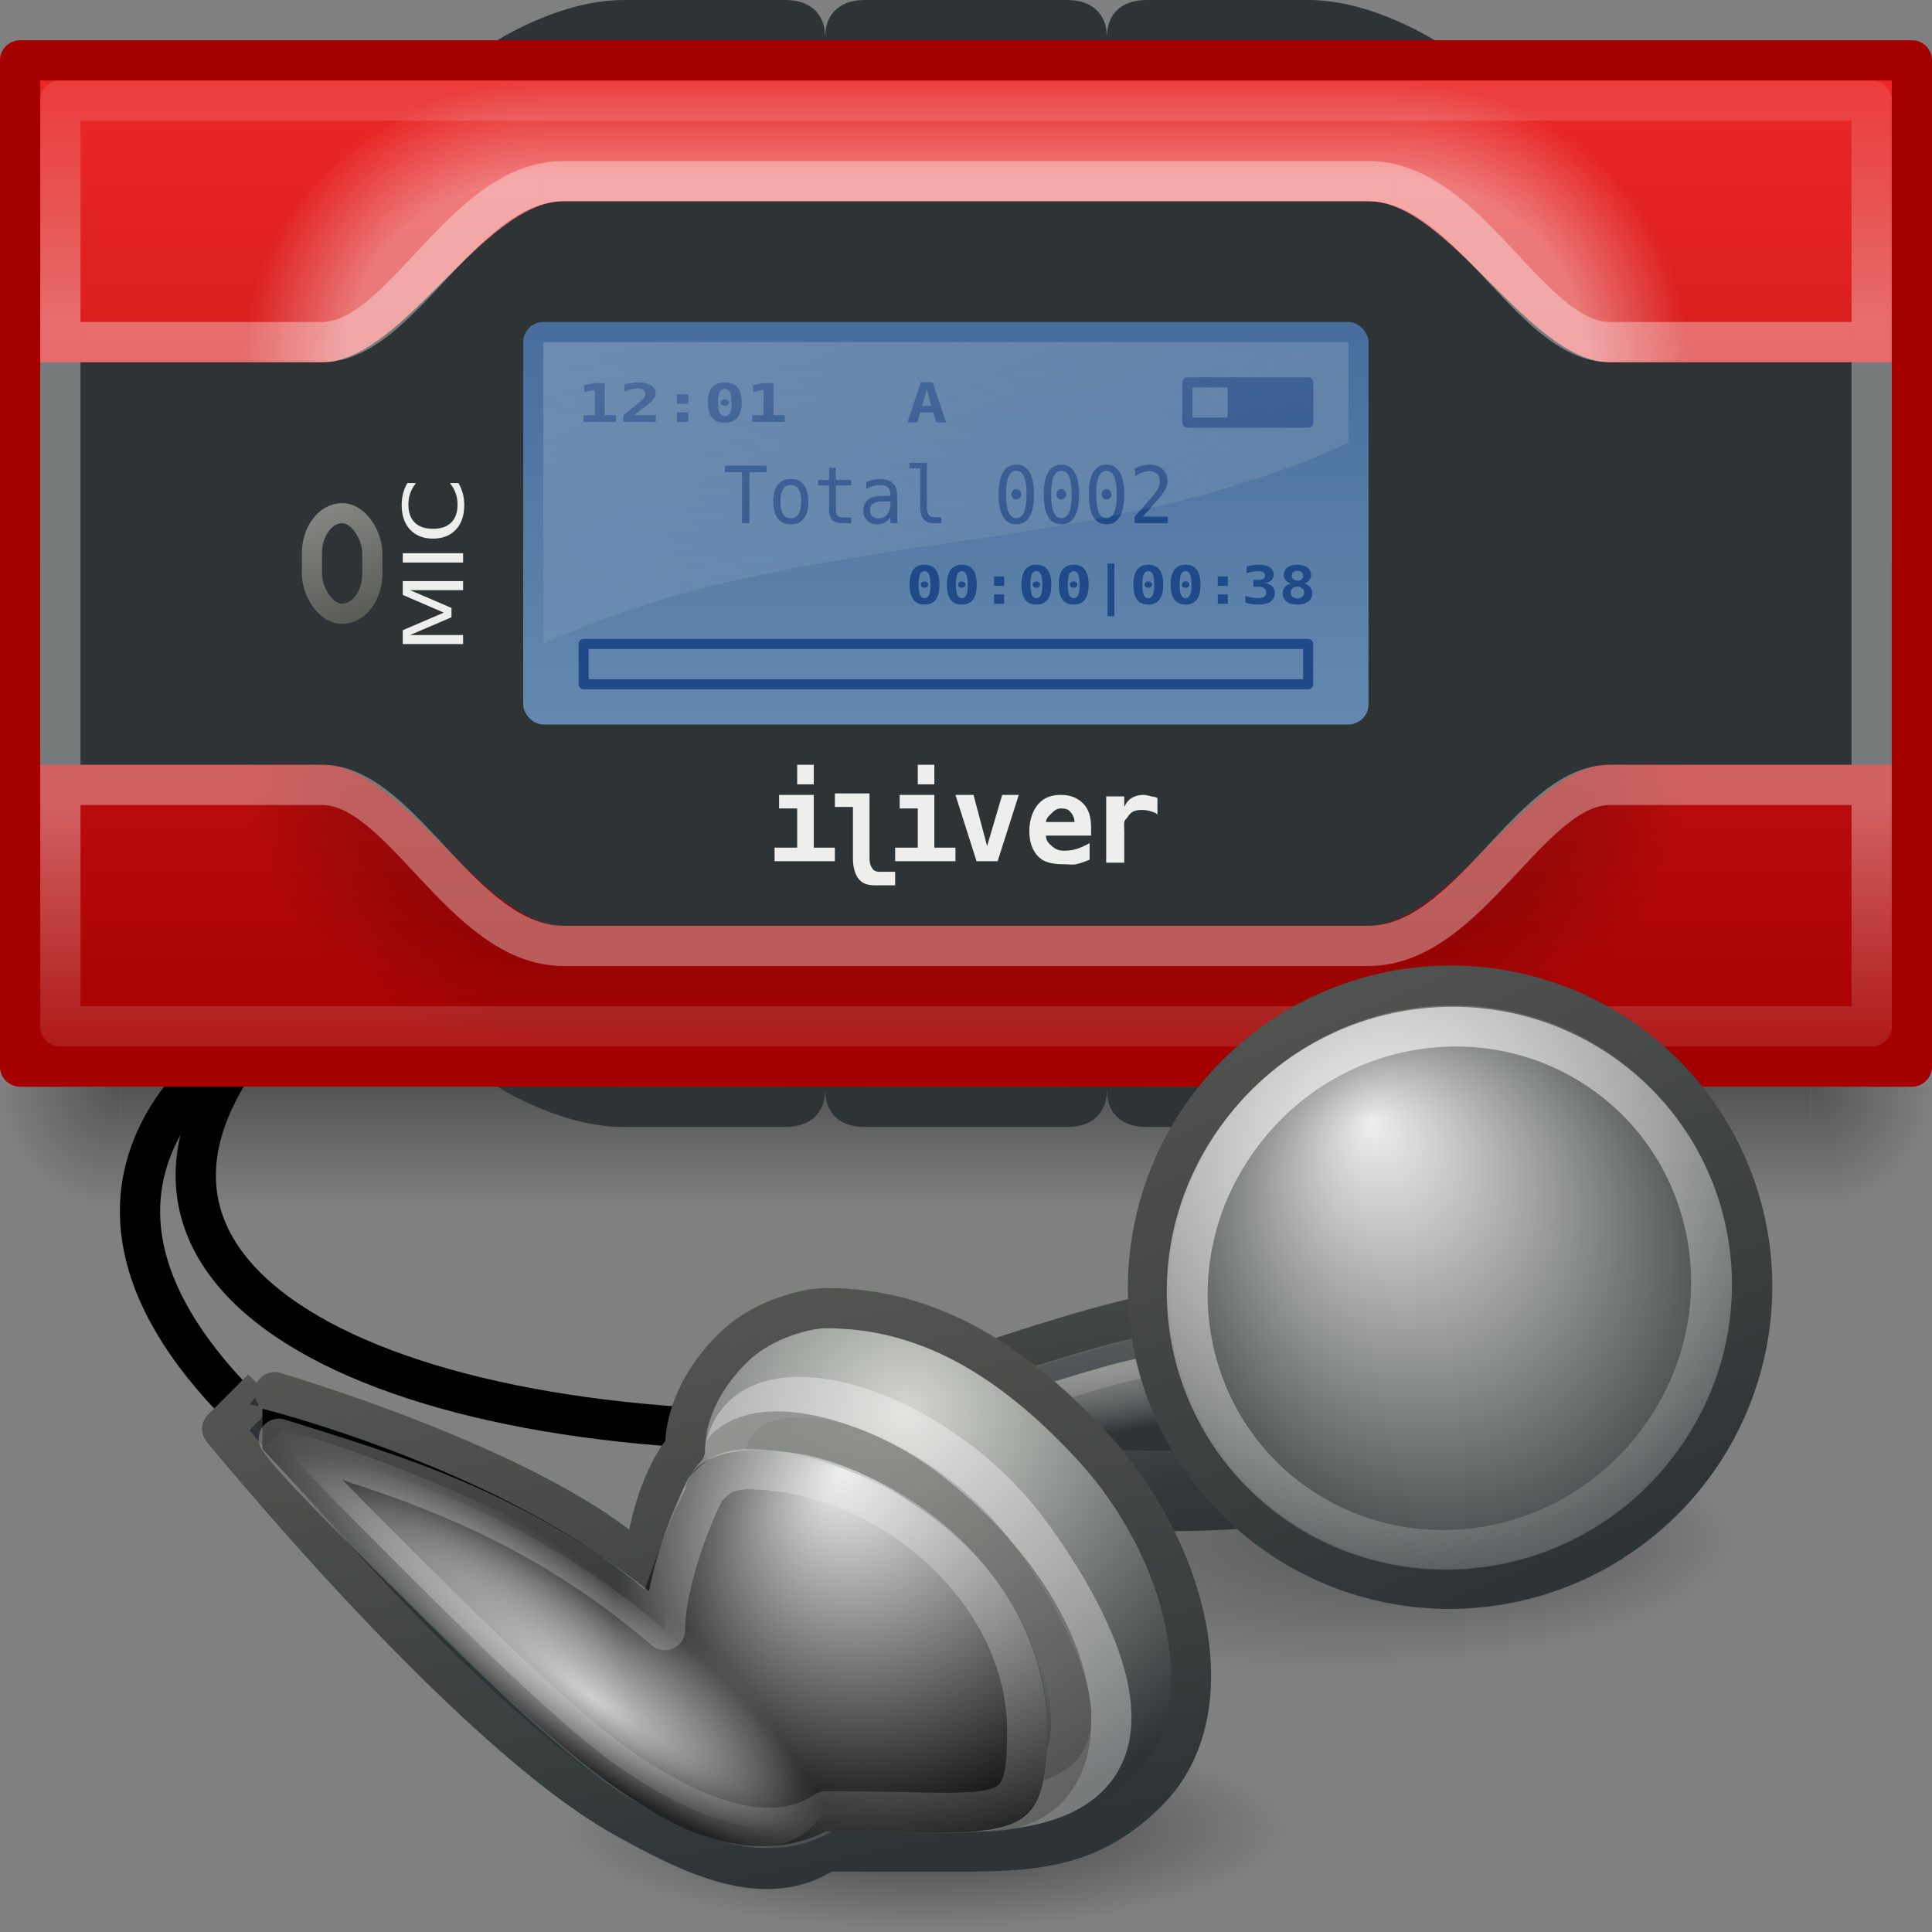 <?xml version="1.0" encoding="UTF-8" standalone="no"?>
<!-- Created with Inkscape (http://www.inkscape.org/) -->
<svg
   xmlns:svg="http://www.w3.org/2000/svg"
   xmlns="http://www.w3.org/2000/svg"
   xmlns:xlink="http://www.w3.org/1999/xlink"
   version="1.0"
   width="48"
   height="48"
   id="svg2684">
  <rect width="100%" height="100%" fill="#808080" stroke="none"/>
  <defs
     id="defs2686">
    <linearGradient
       id="linearGradient3649">
      <stop
         style="stop-color:#ffffff;stop-opacity:1"
         offset="0"
         id="stop3651" />
      <stop
         style="stop-color:#eeeeec;stop-opacity:0.196"
         offset="1"
         id="stop3653" />
    </linearGradient>
    <linearGradient
       id="linearGradient3356">
      <stop
         style="stop-color:#555753;stop-opacity:1"
         offset="0"
         id="stop3358" />
      <stop
         style="stop-color:#2e3436;stop-opacity:1"
         offset="1"
         id="stop3360" />
    </linearGradient>
    <linearGradient
       id="linearGradient3704">
      <stop
         style="stop-color:#eeeeec;stop-opacity:1"
         offset="0"
         id="stop3706" />
      <stop
         style="stop-color:#2e3436;stop-opacity:1"
         offset="1"
         id="stop3708" />
    </linearGradient>
    <linearGradient
       id="linearGradient3453">
      <stop
         style="stop-color:#eeeeec;stop-opacity:1"
         offset="0"
         id="stop3455" />
      <stop
         style="stop-color:#eeeeec;stop-opacity:0"
         offset="1"
         id="stop3457" />
    </linearGradient>
    <linearGradient
       id="linearGradient3479">
      <stop
         style="stop-color:#babdb6;stop-opacity:1"
         offset="0"
         id="stop3481" />
      <stop
         style="stop-color:#ffffff;stop-opacity:0"
         offset="1"
         id="stop3483" />
    </linearGradient>
    <linearGradient
       id="linearGradient3505">
      <stop
         style="stop-color:#555753;stop-opacity:1"
         offset="0"
         id="stop3507" />
      <stop
         style="stop-color:#2e3436;stop-opacity:1"
         offset="1"
         id="stop3509" />
    </linearGradient>
    <linearGradient
       id="linearGradient3389">
      <stop
         style="stop-color:#eeeeec;stop-opacity:1"
         offset="0"
         id="stop3391" />
      <stop
         style="stop-color:#eeeeec;stop-opacity:0.294"
         offset="1"
         id="stop3393" />
    </linearGradient>
    <linearGradient
       x1="27.047"
       y1="31.068"
       x2="24.043"
       y2="44.745"
       id="linearGradient2359"
       xlink:href="#linearGradient3389"
       gradientUnits="userSpaceOnUse"
       gradientTransform="matrix(1,0,0,1.023,0,-1.761)" />
    <linearGradient
       id="linearGradient3422">
      <stop
         style="stop-color:#babdb6;stop-opacity:1"
         offset="0"
         id="stop3424" />
      <stop
         style="stop-color:#ffffff;stop-opacity:0"
         offset="1"
         id="stop3426" />
    </linearGradient>
    <radialGradient
       cx="9.433"
       cy="67.937"
       r="9.797"
       fx="7.63"
       fy="64.277"
       id="radialGradient3428"
       xlink:href="#linearGradient3422"
       gradientUnits="userSpaceOnUse"
       gradientTransform="matrix(0.747,0.416,-0.155,0.278,13.85,16.235)" />
    <linearGradient
       id="linearGradient3383">
      <stop
         style="stop-color:#ffffff;stop-opacity:1"
         offset="0"
         id="stop3385" />
      <stop
         style="stop-color:#ffffff;stop-opacity:0"
         offset="1"
         id="stop3387" />
    </linearGradient>
    <radialGradient
       cx="8.51"
       cy="20.591"
       r="10.484"
       fx="10.694"
       fy="22.915"
       id="radialGradient3411"
       xlink:href="#linearGradient3383"
       gradientUnits="userSpaceOnUse"
       gradientTransform="matrix(0.668,0.497,-0.119,0.16,8.266,31.19)" />
    <radialGradient
       cx="27.5"
       cy="37.5"
       r="1"
       fx="27.5"
       fy="38.781"
       id="radialGradient3986"
       xlink:href="#linearGradient3501"
       gradientUnits="userSpaceOnUse"
       gradientTransform="matrix(0.5,0,0,1.5,13.75,-18.75)" />
    <radialGradient
       cx="27.5"
       cy="37.5"
       r="1"
       fx="27.5"
       fy="38.781"
       id="radialGradient3984"
       xlink:href="#linearGradient3501"
       gradientUnits="userSpaceOnUse"
       gradientTransform="matrix(0.5,0,0,1.5,13.75,-18.75)" />
    <radialGradient
       cx="27.5"
       cy="37.5"
       r="1"
       fx="27.5"
       fy="38.781"
       id="radialGradient3982"
       xlink:href="#linearGradient3501"
       gradientUnits="userSpaceOnUse"
       gradientTransform="matrix(0.5,0,0,1.5,13.75,-18.75)" />
    <linearGradient
       id="linearGradient3501">
      <stop
         style="stop-color:#2e3436;stop-opacity:1"
         offset="0"
         id="stop3503" />
      <stop
         style="stop-color:#2e3436;stop-opacity:0"
         offset="1"
         id="stop3505" />
    </linearGradient>
    <radialGradient
       cx="27.5"
       cy="37.5"
       r="1"
       fx="27.5"
       fy="38.781"
       id="radialGradient3980"
       xlink:href="#linearGradient3501"
       gradientUnits="userSpaceOnUse"
       gradientTransform="matrix(0.5,0,0,1.5,13.75,-18.75)" />
    <linearGradient
       id="linearGradient3433">
      <stop
         style="stop-color:#eeeeec;stop-opacity:1"
         offset="0"
         id="stop3435" />
      <stop
         style="stop-color:#000000;stop-opacity:1"
         offset="1"
         id="stop3437" />
    </linearGradient>
    <radialGradient
       cx="17.258"
       cy="19.513"
       r="10.484"
       fx="13"
       fy="19.741"
       id="radialGradient3376"
       xlink:href="#linearGradient3433"
       gradientUnits="userSpaceOnUse"
       gradientTransform="matrix(0.478,0.467,-0.561,0.574,23.707,17.188)" />
    <linearGradient
       id="linearGradient3342">
      <stop
         style="stop-color:#888a85;stop-opacity:1"
         offset="0"
         id="stop3345" />
      <stop
         style="stop-color:#555753;stop-opacity:1"
         offset="1"
         id="stop3347" />
    </linearGradient>
    <linearGradient
       x1="15.5"
       y1="33.066"
       x2="25.091"
       y2="43.5"
       id="linearGradient3349"
       xlink:href="#linearGradient3342"
       gradientUnits="userSpaceOnUse" />
    <linearGradient
       id="linearGradient3497">
      <stop
         style="stop-color:#555753;stop-opacity:1"
         offset="0"
         id="stop3499" />
      <stop
         style="stop-color:#2e3436;stop-opacity:1"
         offset="1"
         id="stop3501" />
    </linearGradient>
    <linearGradient
       x1="19.817"
       y1="27.315"
       x2="12.503"
       y2="39.791"
       id="linearGradient2368"
       xlink:href="#linearGradient3497"
       gradientUnits="userSpaceOnUse"
       gradientTransform="matrix(0.766,-0.69,0.659,0.797,-20.255,21.897)" />
    <linearGradient
       id="linearGradient3340">
      <stop
         style="stop-color:#d3d7cf;stop-opacity:1"
         offset="0"
         id="stop3342" />
      <stop
         style="stop-color:#2e3436;stop-opacity:1"
         offset="1"
         id="stop3344" />
    </linearGradient>
    <radialGradient
       cx="19.757"
       cy="30.102"
       r="12.534"
       fx="19.757"
       fy="30.102"
       id="radialGradient2366"
       xlink:href="#linearGradient3340"
       gradientUnits="userSpaceOnUse"
       gradientTransform="matrix(0,0.812,-0.841,0,45.776,17.033)" />
    <linearGradient
       id="linearGradient3626">
      <stop
         style="stop-color:#000000;stop-opacity:1"
         offset="0"
         id="stop3628" />
      <stop
         style="stop-color:#000000;stop-opacity:0"
         offset="1"
         id="stop3630" />
    </linearGradient>
    <radialGradient
       cx="24"
       cy="40.5"
       r="24"
       fx="24"
       fy="40.5"
       id="radialGradient3752"
       xlink:href="#linearGradient3626"
       gradientUnits="userSpaceOnUse"
       gradientTransform="matrix(1,0,0,0.146,0,34.594)" />
    <linearGradient
       id="linearGradient3529">
      <stop
         style="stop-color:#ffffff;stop-opacity:1"
         offset="0"
         id="stop3531" />
      <stop
         style="stop-color:#ffffff;stop-opacity:1"
         offset="0.5"
         id="stop3537" />
      <stop
         style="stop-color:#eeeeec;stop-opacity:0.294"
         offset="1"
         id="stop3533" />
    </linearGradient>
    <linearGradient
       id="linearGradient4452">
      <stop
         style="stop-color:#d3d7cf;stop-opacity:1"
         offset="0"
         id="stop4454" />
      <stop
         style="stop-color:#888a85;stop-opacity:1"
         offset="1"
         id="stop4456" />
    </linearGradient>
    <linearGradient
       id="linearGradient4346">
      <stop
         style="stop-color:#eeeeec;stop-opacity:1"
         offset="0"
         id="stop4348" />
      <stop
         style="stop-color:#729fcf;stop-opacity:1"
         offset="1"
         id="stop4350" />
    </linearGradient>
    <linearGradient
       id="linearGradient4240">
      <stop
         style="stop-color:#ef2929;stop-opacity:1"
         offset="0"
         id="stop4242" />
      <stop
         style="stop-color:#a40000;stop-opacity:1"
         offset="1"
         id="stop4244" />
    </linearGradient>
    <linearGradient
       id="linearGradient4101">
      <stop
         style="stop-color:#000000;stop-opacity:1"
         offset="0"
         id="stop4103" />
      <stop
         style="stop-color:#000000;stop-opacity:0"
         offset="1"
         id="stop4105" />
    </linearGradient>
    <linearGradient
       id="linearGradient4052">
      <stop
         style="stop-color:#888a85;stop-opacity:1"
         offset="0"
         id="stop4054" />
      <stop
         style="stop-color:#555753;stop-opacity:1"
         offset="1"
         id="stop4056" />
    </linearGradient>
    <linearGradient
       id="linearGradient3675">
      <stop
         style="stop-color:#eeeeec;stop-opacity:1"
         offset="0"
         id="stop3677" />
      <stop
         style="stop-color:#eeeeec;stop-opacity:0"
         offset="1"
         id="stop3679" />
    </linearGradient>
    <linearGradient
       id="linearGradient3662">
      <stop
         style="stop-color:#3465a4;stop-opacity:1"
         offset="0"
         id="stop3664" />
      <stop
         style="stop-color:#729fcf;stop-opacity:1"
         offset="1"
         id="stop3666" />
    </linearGradient>
    <linearGradient
       id="linearGradient3635">
      <stop
         style="stop-color:#000000;stop-opacity:1"
         offset="0"
         id="stop3637" />
      <stop
         style="stop-color:#000000;stop-opacity:1"
         offset="0.65"
         id="stop3639" />
      <stop
         style="stop-color:#000000;stop-opacity:0"
         offset="1"
         id="stop3641" />
    </linearGradient>
    <linearGradient
       id="linearGradient3581">
      <stop
         style="stop-color:#ffffff;stop-opacity:1"
         offset="0"
         id="stop3583" />
      <stop
         style="stop-color:#ffffff;stop-opacity:1"
         offset="0.65"
         id="stop3605" />
      <stop
         style="stop-color:#ffffff;stop-opacity:0"
         offset="1"
         id="stop3585" />
    </linearGradient>
    <linearGradient
       x1="24"
       y1="38"
       x2="24"
       y2="41"
       id="linearGradient4426"
       xlink:href="#linearGradient4101"
       gradientUnits="userSpaceOnUse" />
    <radialGradient
       cx="45"
       cy="38"
       r="1.5"
       fx="45"
       fy="38"
       id="radialGradient4428"
       xlink:href="#linearGradient4101"
       gradientUnits="userSpaceOnUse"
       gradientTransform="matrix(2.05,0,0,2.05,-47.251,-39.901)" />
    <radialGradient
       cx="45"
       cy="38"
       r="1.5"
       fx="45"
       fy="38"
       id="radialGradient4430"
       xlink:href="#linearGradient4101"
       gradientUnits="userSpaceOnUse"
       gradientTransform="matrix(-2.05,0,0,2.05,95.251,-39.901)" />
    <radialGradient
       cx="14"
       cy="20"
       r="3"
       fx="14"
       fy="20"
       id="radialGradient4434"
       xlink:href="#linearGradient3635"
       gradientUnits="userSpaceOnUse"
       gradientTransform="matrix(2.323,0,0,2.323,-18.527,-76.467)" />
    <radialGradient
       cx="34"
       cy="20"
       r="3"
       fx="34"
       fy="20"
       id="radialGradient4436"
       xlink:href="#linearGradient3635"
       gradientUnits="userSpaceOnUse"
       gradientTransform="matrix(2.325,0,0,2.325,-45.05,-76.5)" />
    <linearGradient
       x1="24"
       y1="20"
       x2="24"
       y2="14"
       id="linearGradient4438"
       xlink:href="#linearGradient3635"
       gradientUnits="userSpaceOnUse"
       gradientTransform="matrix(1,0,0,1.167,0,-53.333)" />
    <radialGradient
       cx="14"
       cy="20"
       r="3"
       fx="14"
       fy="20"
       id="radialGradient4440"
       xlink:href="#linearGradient3581"
       gradientUnits="userSpaceOnUse"
       gradientTransform="matrix(2.323,0,0,2.323,-18.527,-26.467)" />
    <radialGradient
       cx="34"
       cy="20"
       r="3"
       fx="34"
       fy="20"
       id="radialGradient4442"
       xlink:href="#linearGradient3581"
       gradientUnits="userSpaceOnUse"
       gradientTransform="matrix(2.325,0,0,2.325,-45.05,-26.5)" />
    <linearGradient
       x1="24"
       y1="20"
       x2="24"
       y2="14"
       id="linearGradient4444"
       xlink:href="#linearGradient3581"
       gradientUnits="userSpaceOnUse"
       gradientTransform="matrix(1,0,0,1.167,0,-3.333)" />
    <linearGradient
       x1="24"
       y1="38"
       x2="24"
       y2="41"
       id="linearGradient10093"
       xlink:href="#linearGradient4101"
       gradientUnits="userSpaceOnUse" />
    <radialGradient
       cx="45"
       cy="38"
       r="1.5"
       fx="45"
       fy="38"
       id="radialGradient10095"
       xlink:href="#linearGradient4101"
       gradientUnits="userSpaceOnUse"
       gradientTransform="matrix(2.05,0,0,2.05,-47.251,-39.901)" />
    <radialGradient
       cx="45"
       cy="38"
       r="1.5"
       fx="45"
       fy="38"
       id="radialGradient10097"
       xlink:href="#linearGradient4101"
       gradientUnits="userSpaceOnUse"
       gradientTransform="matrix(-2.05,0,0,2.05,95.251,-39.901)" />
    <radialGradient
       cx="14"
       cy="20"
       r="3"
       fx="14"
       fy="20"
       id="radialGradient10101"
       xlink:href="#linearGradient3635"
       gradientUnits="userSpaceOnUse"
       gradientTransform="matrix(2.323,0,0,2.323,-18.527,-76.467)" />
    <radialGradient
       cx="34"
       cy="20"
       r="3"
       fx="34"
       fy="20"
       id="radialGradient10103"
       xlink:href="#linearGradient3635"
       gradientUnits="userSpaceOnUse"
       gradientTransform="matrix(2.325,0,0,2.325,-45.05,-76.5)" />
    <linearGradient
       x1="24"
       y1="20"
       x2="24"
       y2="14"
       id="linearGradient10105"
       xlink:href="#linearGradient3635"
       gradientUnits="userSpaceOnUse"
       gradientTransform="matrix(1,0,0,1.167,0,-53.333)" />
    <radialGradient
       cx="14"
       cy="20"
       r="3"
       fx="14"
       fy="20"
       id="radialGradient10107"
       xlink:href="#linearGradient3581"
       gradientUnits="userSpaceOnUse"
       gradientTransform="matrix(2.323,0,0,2.323,-18.527,-26.467)" />
    <radialGradient
       cx="34"
       cy="20"
       r="3"
       fx="34"
       fy="20"
       id="radialGradient10109"
       xlink:href="#linearGradient3581"
       gradientUnits="userSpaceOnUse"
       gradientTransform="matrix(2.325,0,0,2.325,-45.05,-26.5)" />
    <linearGradient
       x1="24"
       y1="20"
       x2="24"
       y2="14"
       id="linearGradient10111"
       xlink:href="#linearGradient3581"
       gradientUnits="userSpaceOnUse"
       gradientTransform="matrix(1,0,0,1.167,0,-3.333)" />
    <linearGradient
       x1="24"
       y1="12"
       x2="24"
       y2="38"
       id="linearGradient4889"
       xlink:href="#linearGradient4452"
       gradientUnits="userSpaceOnUse"
       gradientTransform="translate(54,32)" />
    <linearGradient
       x1="21.517"
       y1="17.052"
       x2="23.5"
       y2="29.006"
       id="linearGradient4657"
       xlink:href="#linearGradient3675"
       gradientUnits="userSpaceOnUse"
       gradientTransform="translate(54,-1)" />
    <linearGradient
       x1="7.5"
       y1="23"
       x2="9.5"
       y2="27"
       id="linearGradient4673"
       xlink:href="#linearGradient4052"
       gradientUnits="userSpaceOnUse"
       gradientTransform="matrix(1,0,0,0.714,54,6.143)" />
    <linearGradient
       x1="23.5"
       y1="12.469"
       x2="23.5"
       y2="29"
       id="linearGradient4677"
       xlink:href="#linearGradient3662"
       gradientUnits="userSpaceOnUse"
       gradientTransform="translate(54,-1)" />
    <linearGradient
       x1="78"
       y1="24"
       x2="78"
       y2="36"
       id="linearGradient4680"
       xlink:href="#linearGradient3529"
       gradientUnits="userSpaceOnUse"
       spreadMethod="reflect" />
    <linearGradient
       x1="24"
       y1="4.929"
       x2="24"
       y2="42.998"
       id="linearGradient4695"
       xlink:href="#linearGradient4346"
       gradientUnits="userSpaceOnUse"
       gradientTransform="translate(54,-1)" />
    <linearGradient
       x1="78"
       y1="24"
       x2="78"
       y2="36"
       id="linearGradient4751"
       xlink:href="#linearGradient3529"
       gradientUnits="userSpaceOnUse"
       gradientTransform="translate(0,33)"
       spreadMethod="reflect" />
    <linearGradient
       x1="21.517"
       y1="17.052"
       x2="23.5"
       y2="29.006"
       id="linearGradient4754"
       xlink:href="#linearGradient3675"
       gradientUnits="userSpaceOnUse"
       gradientTransform="translate(54,32)" />
    <linearGradient
       x1="7.5"
       y1="23"
       x2="9.5"
       y2="27"
       id="linearGradient4770"
       xlink:href="#linearGradient4052"
       gradientUnits="userSpaceOnUse"
       gradientTransform="matrix(1,0,0,0.714,54,39.143)" />
    <linearGradient
       x1="23.5"
       y1="12.469"
       x2="23.5"
       y2="29"
       id="linearGradient4775"
       xlink:href="#linearGradient3662"
       gradientUnits="userSpaceOnUse"
       gradientTransform="translate(54,32)" />
    <linearGradient
       x1="24"
       y1="38"
       x2="24"
       y2="41"
       id="linearGradient2662"
       xlink:href="#linearGradient4101"
       gradientUnits="userSpaceOnUse" />
    <radialGradient
       cx="45"
       cy="38"
       r="1.5"
       fx="45"
       fy="38"
       id="radialGradient2664"
       xlink:href="#linearGradient4101"
       gradientUnits="userSpaceOnUse"
       gradientTransform="matrix(2.05,0,0,2.05,-47.251,-39.901)" />
    <radialGradient
       cx="45"
       cy="38"
       r="1.5"
       fx="45"
       fy="38"
       id="radialGradient2666"
       xlink:href="#linearGradient4101"
       gradientUnits="userSpaceOnUse"
       gradientTransform="matrix(-2.05,0,0,2.05,95.251,-39.901)" />
    <radialGradient
       cx="14"
       cy="20"
       r="3"
       fx="14"
       fy="20"
       id="radialGradient2670"
       xlink:href="#linearGradient3635"
       gradientUnits="userSpaceOnUse"
       gradientTransform="matrix(2.323,0,0,2.323,-18.527,-76.467)" />
    <radialGradient
       cx="34"
       cy="20"
       r="3"
       fx="34"
       fy="20"
       id="radialGradient2672"
       xlink:href="#linearGradient3635"
       gradientUnits="userSpaceOnUse"
       gradientTransform="matrix(2.325,0,0,2.325,-45.05,-76.5)" />
    <linearGradient
       x1="24"
       y1="20"
       x2="24"
       y2="14"
       id="linearGradient2674"
       xlink:href="#linearGradient3635"
       gradientUnits="userSpaceOnUse"
       gradientTransform="matrix(1,0,0,1.167,0,-53.333)" />
    <radialGradient
       cx="14"
       cy="20"
       r="3"
       fx="14"
       fy="20"
       id="radialGradient2676"
       xlink:href="#linearGradient3581"
       gradientUnits="userSpaceOnUse"
       gradientTransform="matrix(2.323,0,0,2.323,-18.527,-26.467)" />
    <radialGradient
       cx="34"
       cy="20"
       r="3"
       fx="34"
       fy="20"
       id="radialGradient2678"
       xlink:href="#linearGradient3581"
       gradientUnits="userSpaceOnUse"
       gradientTransform="matrix(2.325,0,0,2.325,-45.05,-26.5)" />
    <linearGradient
       x1="24"
       y1="20"
       x2="24"
       y2="14"
       id="linearGradient2680"
       xlink:href="#linearGradient3581"
       gradientUnits="userSpaceOnUse"
       gradientTransform="matrix(1,0,0,1.167,0,-3.333)" />
    <radialGradient
       cx="24"
       cy="40.5"
       r="24"
       fx="34.869"
       fy="39.557"
       id="radialGradient4441"
       xlink:href="#linearGradient3626"
       gradientUnits="userSpaceOnUse"
       gradientTransform="matrix(1,0,0,0.146,0,34.594)" />
    <linearGradient
       x1="16.975"
       y1="33"
       x2="10.305"
       y2="42.778"
       id="linearGradient4443"
       xlink:href="#linearGradient3505"
       gradientUnits="userSpaceOnUse"
       gradientTransform="matrix(0.721,-0.696,0.702,0.739,-6.254,14.588)" />
    <radialGradient
       cx="6.865"
       cy="27.7"
       r="10.271"
       fx="6.865"
       fy="27.7"
       id="radialGradient4445"
       xlink:href="#linearGradient3479"
       gradientUnits="userSpaceOnUse"
       gradientTransform="matrix(-8.5861627e-2,0.128,-0.695,-0.465,30.203,49.383)" />
    <linearGradient
       x1="21.941"
       y1="34.082"
       x2="14.677"
       y2="44.691"
       id="linearGradient4447"
       xlink:href="#linearGradient3453"
       gradientUnits="userSpaceOnUse" />
    <radialGradient
       cx="21.606"
       cy="38.298"
       r="5.487"
       fx="18.683"
       fy="37.614"
       id="radialGradient4449"
       xlink:href="#linearGradient3704"
       gradientUnits="userSpaceOnUse"
       gradientTransform="matrix(1.35,0.377,-0.305,1.427,4.005,-24.82)" />
    <linearGradient
       x1="11.154"
       y1="36.413"
       x2="25.949"
       y2="44.373"
       id="linearGradient4451"
       xlink:href="#linearGradient3356"
       gradientUnits="userSpaceOnUse" />
    <linearGradient
       x1="12.408"
       y1="36.591"
       x2="25.416"
       y2="43.61"
       id="linearGradient4453"
       xlink:href="#linearGradient3649"
       gradientUnits="userSpaceOnUse" />
    <radialGradient
       cx="27.5"
       cy="37.5"
       r="1"
       fx="27.5"
       fy="38.781"
       id="radialGradient4455"
       xlink:href="#linearGradient3501"
       gradientUnits="userSpaceOnUse"
       gradientTransform="matrix(0.5,0,0,1.5,13.75,-18.75)" />
    <radialGradient
       cx="27.5"
       cy="37.5"
       r="1"
       fx="27.5"
       fy="38.781"
       id="radialGradient4457"
       xlink:href="#linearGradient3501"
       gradientUnits="userSpaceOnUse"
       gradientTransform="matrix(0.5,0,0,1.5,13.75,-18.75)" />
    <radialGradient
       cx="27.5"
       cy="37.5"
       r="1"
       fx="27.5"
       fy="38.781"
       id="radialGradient4459"
       xlink:href="#linearGradient3501"
       gradientUnits="userSpaceOnUse"
       gradientTransform="matrix(0.5,0,0,1.5,13.75,-18.75)" />
    <radialGradient
       cx="27.5"
       cy="37.5"
       r="1"
       fx="27.5"
       fy="38.781"
       id="radialGradient4461"
       xlink:href="#linearGradient3501"
       gradientUnits="userSpaceOnUse"
       gradientTransform="matrix(0.5,0,0,1.5,13.75,-18.75)" />
    <radialGradient
       cx="27.5"
       cy="37.5"
       r="1"
       fx="27.5"
       fy="38.781"
       id="radialGradient4463"
       xlink:href="#linearGradient3501"
       gradientUnits="userSpaceOnUse"
       gradientTransform="matrix(0.5,0,0,1.5,13.75,-18.75)" />
    <radialGradient
       cx="27.5"
       cy="37.5"
       r="1"
       fx="27.5"
       fy="38.781"
       id="radialGradient4465"
       xlink:href="#linearGradient3501"
       gradientUnits="userSpaceOnUse"
       gradientTransform="matrix(0.5,0,0,1.5,13.75,-18.75)" />
    <radialGradient
       cx="27.5"
       cy="37.5"
       r="1"
       fx="27.5"
       fy="38.781"
       id="radialGradient4467"
       xlink:href="#linearGradient3501"
       gradientUnits="userSpaceOnUse"
       gradientTransform="matrix(0.5,0,0,1.5,13.75,-18.75)" />
    <radialGradient
       cx="27.5"
       cy="37.5"
       r="1"
       fx="27.5"
       fy="38.781"
       id="radialGradient4469"
       xlink:href="#linearGradient3501"
       gradientUnits="userSpaceOnUse"
       gradientTransform="matrix(0.5,0,0,1.5,13.75,-18.75)" />
    <linearGradient
       x1="78"
       y1="24"
       x2="78"
       y2="36"
       id="linearGradient2652"
       xlink:href="#linearGradient3529"
       gradientUnits="userSpaceOnUse"
       gradientTransform="translate(-54,-10)"
       spreadMethod="reflect" />
    <linearGradient
       x1="21.517"
       y1="17.052"
       x2="23.5"
       y2="29.006"
       id="linearGradient2655"
       xlink:href="#linearGradient3675"
       gradientUnits="userSpaceOnUse"
       gradientTransform="translate(0,-11)" />
    <linearGradient
       x1="7.5"
       y1="23"
       x2="9.5"
       y2="27"
       id="linearGradient2671"
       xlink:href="#linearGradient4052"
       gradientUnits="userSpaceOnUse"
       gradientTransform="matrix(1,0,0,0.714,0,-3.857)" />
    <linearGradient
       x1="23.5"
       y1="12.469"
       x2="23.5"
       y2="29"
       id="linearGradient2675"
       xlink:href="#linearGradient3662"
       gradientUnits="userSpaceOnUse"
       gradientTransform="translate(0,-11)" />
    <linearGradient
       x1="24"
       y1="12"
       x2="24"
       y2="38"
       id="linearGradient2689"
       xlink:href="#linearGradient4240"
       gradientUnits="userSpaceOnUse"
       gradientTransform="translate(0,-11)" />
  </defs>
  <g
     id="layer1">
    <path
       d="M 21.564,35.5 C 10.021,36 1.021,32 6.521,25.5"
       style="fill:none;fill-rule:evenodd;stroke:#000000;stroke-width:1px;stroke-linecap:butt;stroke-linejoin:miter;stroke-opacity:1"
       id="path3732" />
    <path
       d="M 6.021,35 C 0.021,29 6.521,25.5 6.521,25.5"
       style="fill:none;fill-rule:evenodd;stroke:#000000;stroke-width:1px;stroke-linecap:butt;stroke-linejoin:miter;stroke-opacity:1"
       id="path3517" />
    <g
       transform="translate(0,-11)"
       style="opacity:0.35"
       id="g4140">
      <path
         d="M 3,38 L 45,38 L 45,41 L 3,41 L 3,38 z "
         style="opacity:1;fill:url(#linearGradient2662);fill-opacity:1;stroke:none;stroke-width:0.25;stroke-linecap:round;stroke-linejoin:round;stroke-miterlimit:4;stroke-opacity:1"
         id="path4142" />
      <path
         d="M 45,38 L 48,38 L 48,41 L 45,41 L 45,38 z "
         style="opacity:1;fill:url(#radialGradient2664);fill-opacity:1;stroke:none;stroke-width:0.25;stroke-linecap:round;stroke-linejoin:round;stroke-miterlimit:4;stroke-opacity:1"
         id="path4144" />
      <path
         d="M 3,38 L 0,38 L 0,41 L 3,41 L 3,38 z "
         style="opacity:1;fill:url(#radialGradient2666);fill-opacity:1;stroke:none;stroke-width:0.25;stroke-linecap:round;stroke-linejoin:round;stroke-miterlimit:4;stroke-opacity:1"
         id="path4146" />
    </g>
    <path
       d="M 12.5,26.5 C 12.5,26.5 14,27.5 15.5,27.5 C 15.5,27.5 19.5,27.5 19.5,27.5 C 20.5,27.5 19.5,26.5 20.5,26.5 C 21.5,26.5 20.5,27.5 21.5,27.5 C 21.5,27.5 26.5,27.5 26.5,27.5 C 27.5,27.5 26.5,26.5 27.5,26.5 C 28.5,26.5 27.5,27.5 28.5,27.5 C 28.5,27.5 32.5,27.5 32.5,27.5 C 34,27.5 35.5,26.5 35.5,26.5"
       style="fill:none;fill-rule:evenodd;stroke:#2e3436;stroke-width:1px;stroke-linecap:round;stroke-linejoin:round;stroke-opacity:1"
       id="path4148" />
    <path
       d="M 12.5,1.5 C 12.5,1.5 14,0.5 15.5,0.5 C 15.5,0.5 19.5,0.5 19.5,0.5 C 20.5,0.5 19.5,1.5 20.5,1.5 C 21.5,1.5 20.5,0.5 21.5,0.5 C 21.5,0.5 26.5,0.5 26.5,0.5 C 27.5,0.5 26.5,1.5 27.5,1.5 C 28.5,1.5 27.5,0.5 28.5,0.5 C 28.5,0.5 32.5,0.5 32.5,0.5 C 34,0.5 35.5,1.5 35.5,1.5"
       style="fill:none;fill-rule:evenodd;stroke:#2e3436;stroke-width:1px;stroke-linecap:round;stroke-linejoin:round;stroke-opacity:1"
       id="path4150" />
    <path
       d="M 0.5,1.5 C 0.5,1.5 47.5,1.5 47.5,1.5 L 47.5,26.5 L 0.5,26.5 L 0.5,1.5 z "
       style="fill:url(#linearGradient2689);fill-opacity:1;stroke:#a40000;stroke-linecap:round;stroke-linejoin:round"
       id="path4152" />
    <g
       transform="matrix(1.059,0,0,1,-1.412,-11)"
       style="opacity:0.3"
       id="g4154">
      <rect
         width="7"
         height="7"
         x="7"
         y="-37"
         transform="scale(1,-1)"
         style="opacity:0.5;fill:url(#radialGradient2670);fill-opacity:1;stroke:none;stroke-linecap:square;stroke-linejoin:round"
         id="rect4156" />
      <rect
         width="7"
         height="7"
         x="34"
         y="-37"
         transform="scale(1,-1)"
         style="opacity:0.5;fill:url(#radialGradient2672);fill-opacity:1;stroke:none;stroke-linecap:square;stroke-linejoin:round"
         id="rect4158" />
      <rect
         width="20"
         height="7"
         x="14"
         y="-37"
         transform="scale(1,-1)"
         style="opacity:0.5;fill:url(#linearGradient2674);fill-opacity:1;stroke:none;stroke-linecap:square;stroke-linejoin:round"
         id="rect4160" />
    </g>
    <g
       transform="matrix(1.059,0,0,1,-1.412,-11)"
       style="opacity:0.8"
       id="g4162">
      <rect
         width="7"
         height="7"
         x="7"
         y="13"
         style="opacity:0.5;fill:url(#radialGradient2676);fill-opacity:1;stroke:none;stroke-linecap:square;stroke-linejoin:round"
         id="rect4164" />
      <rect
         width="7"
         height="7"
         x="34"
         y="13"
         style="opacity:0.5;fill:url(#radialGradient2678);fill-opacity:1;stroke:none;stroke-linecap:square;stroke-linejoin:round"
         id="rect4166" />
      <rect
         width="20"
         height="7"
         x="14"
         y="13"
         style="opacity:0.5;fill:url(#linearGradient2680);fill-opacity:1;stroke:none;stroke-linecap:square;stroke-linejoin:round"
         id="rect4168" />
    </g>
    <path
       d="M 1,19 L 8,19 C 10,19 12,23 14,23 L 34,23 C 36,23 38,19 40,19 L 47,19 L 47,9 L 40,9 C 38,9 36,5 34,5 L 14,5 C 12,5 10,9 8,9 L 1,9 L 1,19 z "
       style="fill:#2e3436;fill-rule:evenodd;stroke:none;stroke-width:1px;stroke-linecap:butt;stroke-linejoin:miter;stroke-opacity:1"
       id="path4178" />
    <path
       d="M 2.5,8.5 L 8,8.5 C 10,8.5 11.5,4.5 14,4.5 L 34,4.5 C 36.5,4.5 38,8.5 40,8.5 L 45.5,8.5"
       style="opacity:0.35;fill:none;fill-rule:evenodd;stroke:#ffffff;stroke-width:1px;stroke-linecap:square;stroke-linejoin:miter;stroke-opacity:1"
       id="path4172" />
    <path
       d="M 2.5,19.5 L 8,19.5 C 10,19.5 11.5,23.5 14,23.5 L 34,23.5 C 36.5,23.5 38,19.5 40,19.5 L 45.5,19.5"
       style="opacity:0.35;fill:none;fill-rule:evenodd;stroke:#ffffff;stroke-width:1px;stroke-linecap:square;stroke-linejoin:miter;stroke-opacity:1"
       id="path4174" />
    <rect
       width="21"
       height="10"
       rx="0.5"
       ry="0.5"
       x="13"
       y="8"
       style="opacity:0.8;fill:url(#linearGradient2675);fill-opacity:1;stroke:none;stroke-linecap:square;stroke-linejoin:round"
       id="rect4180" />
    <path
       d="M 19.806,19 L 19.806,19.487 L 20.218,19.487 L 20.218,19 L 19.806,19 z M 22.802,19 L 22.802,19.487 L 23.214,19.487 L 23.214,19 L 22.802,19 z M 20.742,19.712 L 20.742,20.049 L 21.191,20.049 L 21.191,21.322 C 21.191,21.567 21.252,21.741 21.341,21.846 C 21.43,21.951 21.549,21.996 21.753,21.996 L 22.24,21.996 L 22.24,21.659 L 21.865,21.659 C 21.77,21.659 21.718,21.638 21.678,21.584 C 21.638,21.53 21.603,21.451 21.603,21.322 L 21.603,19.712 L 20.742,19.712 z M 19.356,19.749 L 19.356,20.086 L 19.806,20.086 L 19.806,21.06 L 19.244,21.06 L 19.244,21.397 L 20.742,21.397 L 20.742,21.06 L 20.218,21.06 L 20.218,19.749 L 19.356,19.749 z M 22.352,19.749 L 22.352,20.086 L 22.802,20.086 L 22.802,21.06 L 22.24,21.06 L 22.24,21.397 L 23.738,21.397 L 23.738,21.06 L 23.214,21.06 L 23.214,19.749 L 22.352,19.749 z M 23.738,19.749 L 24.262,21.397 L 24.786,21.397 L 25.311,19.749 L 24.899,19.749 L 24.524,21.022 L 24.187,19.749 L 23.738,19.749 z M 26.359,19.749 C 26.118,19.749 25.937,19.819 25.798,19.974 C 25.658,20.129 25.573,20.38 25.573,20.648 C 25.573,20.924 25.653,21.137 25.798,21.284 C 25.943,21.431 26.16,21.472 26.434,21.472 C 26.549,21.472 26.63,21.492 26.734,21.472 C 26.837,21.451 26.971,21.4 27.071,21.359 L 27.071,20.947 C 26.966,21.009 26.829,21.069 26.734,21.097 C 26.638,21.125 26.533,21.135 26.434,21.135 C 26.285,21.135 26.21,21.086 26.135,21.022 C 26.059,20.959 25.986,20.889 25.985,20.76 L 27.108,20.76 L 27.108,20.573 C 27.108,20.311 27.056,20.117 26.921,19.974 C 26.787,19.829 26.602,19.749 26.359,19.749 z M 28.419,19.749 C 28.303,19.749 28.206,19.772 28.119,19.824 C 28.033,19.875 27.974,19.955 27.932,20.049 L 27.932,19.786 L 27.483,19.786 L 27.483,21.434 L 27.932,21.434 L 27.932,20.685 C 27.932,20.578 27.923,20.476 27.932,20.423 C 27.942,20.37 27.984,20.348 28.007,20.311 C 28.044,20.25 28.09,20.192 28.157,20.161 C 28.225,20.129 28.291,20.123 28.382,20.123 C 28.457,20.123 28.544,20.139 28.606,20.161 C 28.67,20.182 28.709,20.193 28.756,20.236 L 28.756,19.824 C 28.705,19.797 28.663,19.8 28.606,19.786 C 28.551,19.772 28.477,19.749 28.419,19.749 z M 26.359,20.086 C 26.469,20.086 26.528,20.102 26.584,20.161 C 26.641,20.218 26.694,20.31 26.696,20.423 L 25.985,20.423 C 25.996,20.313 26.076,20.258 26.135,20.198 C 26.193,20.138 26.261,20.086 26.359,20.086 z "
       style="font-size:4px;font-style:normal;font-weight:normal;fill:#eeeeec;fill-opacity:1;stroke:none;stroke-width:1px;stroke-linecap:butt;stroke-linejoin:miter;stroke-opacity:1;font-family:Bitstream Vera Sans Mono"
       id="path4182" />
    <rect
       width="1.5"
       height="2.5"
       rx="1"
       ry="1"
       x="7.75"
       y="12.75"
       style="fill:#2e3436;fill-opacity:1;stroke:url(#linearGradient2671);stroke-width:0.5;stroke-linecap:round;stroke-linejoin:round;stroke-miterlimit:4;stroke-dasharray:none;stroke-opacity:1"
       id="rect4184" />
    <path
       d="M -14.969,10.691 L -14.647,10.691 L -14.238,11.78 L -13.827,10.691 L -13.505,10.691 L -13.505,12.292 L -13.716,12.292 L -13.716,10.886 L -14.129,11.984 L -14.346,11.984 L -14.759,10.886 L -14.759,12.292 L -14.969,12.292 L -14.969,10.691 M -13.074,10.691 L -12.857,10.691 L -12.857,12.292 L -13.074,12.292 L -13.074,10.691 M -11.227,10.814 L -11.227,11.042 C -11.3,10.975 -11.378,10.924 -11.461,10.89 C -11.543,10.857 -11.631,10.84 -11.724,10.84 C -11.907,10.84 -12.047,10.896 -12.144,11.008 C -12.241,11.12 -12.29,11.281 -12.29,11.493 C -12.29,11.704 -12.241,11.865 -12.144,11.978 C -12.047,12.089 -11.907,12.145 -11.724,12.145 C -11.631,12.145 -11.543,12.128 -11.461,12.094 C -11.378,12.061 -11.3,12.01 -11.227,11.942 L -11.227,12.168 C -11.303,12.22 -11.383,12.258 -11.468,12.284 C -11.553,12.31 -11.642,12.323 -11.736,12.323 C -11.979,12.323 -12.17,12.249 -12.309,12.101 C -12.448,11.952 -12.518,11.749 -12.518,11.493 C -12.518,11.235 -12.448,11.033 -12.309,10.885 C -12.17,10.736 -11.979,10.662 -11.736,10.662 C -11.641,10.662 -11.551,10.675 -11.466,10.7 C -11.381,10.725 -11.301,10.763 -11.227,10.814"
       transform="matrix(0,-1.069,0.936,0,0,0)"
       style="font-size:2.196px;font-style:normal;font-weight:normal;fill:#eeeeec;fill-opacity:1;stroke:none;stroke-width:1px;stroke-linecap:butt;stroke-linejoin:miter;stroke-opacity:1;font-family:Bitstream Vera Sans Mono"
       id="text4186" />
    <path
       d="M 12.629,11.842 L 12.873,11.842 L 12.873,11.123 L 12.646,11.18 L 12.646,10.982 L 12.875,10.928 L 13.086,10.928 L 13.086,11.842 L 13.331,11.842 L 13.331,12.034 L 12.629,12.034 L 12.629,11.842 M 13.724,11.842 L 14.191,11.842 L 14.191,12.034 L 13.488,12.034 L 13.488,11.848 L 13.606,11.722 C 13.747,11.572 13.833,11.48 13.863,11.445 C 13.9,11.403 13.927,11.365 13.943,11.332 C 13.959,11.299 13.967,11.267 13.967,11.235 C 13.967,11.185 13.952,11.147 13.922,11.12 C 13.893,11.093 13.85,11.08 13.795,11.08 C 13.756,11.08 13.712,11.088 13.664,11.103 C 13.615,11.119 13.564,11.141 13.512,11.171 L 13.512,10.967 C 13.564,10.948 13.616,10.933 13.666,10.923 C 13.717,10.913 13.766,10.908 13.813,10.908 C 13.93,10.908 14.022,10.935 14.088,10.99 C 14.155,11.044 14.189,11.119 14.189,11.213 C 14.189,11.257 14.182,11.297 14.167,11.335 C 14.153,11.373 14.128,11.416 14.092,11.462 C 14.066,11.496 13.994,11.571 13.876,11.689 C 13.813,11.753 13.762,11.804 13.724,11.842 M 14.649,11.246 L 14.895,11.246 L 14.895,11.517 L 14.649,11.517 L 14.649,11.246 M 14.649,11.762 L 14.895,11.762 L 14.895,12.034 L 14.649,12.034 L 14.649,11.762 M 15.594,11.482 C 15.594,11.456 15.603,11.434 15.62,11.416 C 15.638,11.398 15.66,11.389 15.686,11.389 C 15.712,11.389 15.734,11.398 15.752,11.416 C 15.769,11.434 15.778,11.456 15.778,11.482 C 15.778,11.508 15.769,11.53 15.752,11.547 C 15.734,11.565 15.712,11.574 15.686,11.574 C 15.66,11.574 15.638,11.565 15.62,11.548 C 15.603,11.53 15.594,11.508 15.594,11.482 M 15.686,11.093 C 15.635,11.093 15.598,11.124 15.575,11.186 C 15.552,11.247 15.54,11.346 15.54,11.482 C 15.54,11.617 15.552,11.716 15.575,11.778 C 15.598,11.84 15.635,11.87 15.686,11.87 C 15.737,11.87 15.774,11.84 15.797,11.778 C 15.82,11.716 15.832,11.617 15.832,11.482 C 15.832,11.346 15.82,11.247 15.797,11.186 C 15.774,11.124 15.737,11.093 15.686,11.093 M 15.32,11.482 C 15.32,11.29 15.351,11.147 15.411,11.051 C 15.472,10.956 15.564,10.908 15.686,10.908 C 15.808,10.908 15.9,10.955 15.961,11.051 C 16.021,11.146 16.052,11.29 16.052,11.482 C 16.052,11.674 16.021,11.817 15.961,11.913 C 15.9,12.008 15.808,12.056 15.686,12.056 C 15.564,12.056 15.472,12.008 15.411,11.913 C 15.351,11.817 15.32,11.673 15.32,11.482 M 16.282,11.842 L 16.526,11.842 L 16.526,11.123 L 16.299,11.18 L 16.299,10.982 L 16.528,10.928 L 16.739,10.928 L 16.739,11.842 L 16.984,11.842 L 16.984,12.034 L 16.282,12.034 L 16.282,11.842"
       transform="scale(1.148,0.871)"
       style="font-size:1.518px;font-style:normal;font-weight:normal;fill:#204a87;fill-opacity:1;stroke:none;stroke-width:1px;stroke-linecap:butt;stroke-linejoin:miter;stroke-opacity:1;font-family:Bitstream Vera Sans"
       id="text4190" />
    <path
       d="M 20.799,10.715 L 20.696,11.168 L 20.903,11.168 L 20.799,10.715 M 20.665,10.515 L 20.933,10.515 L 21.232,11.622 L 21.013,11.622 L 20.945,11.348 L 20.652,11.348 L 20.585,11.622 L 20.367,11.622 L 20.665,10.515"
       transform="scale(1.107,0.903)"
       style="font-size:1.518px;font-style:normal;font-weight:normal;fill:#204a87;fill-opacity:1;stroke:none;stroke-width:1px;stroke-linecap:butt;stroke-linejoin:miter;stroke-opacity:1;font-family:Bitstream Vera Sans Mono"
       id="text4194" />
    <path
       d="M 18.471,11.276 L 19.533,11.276 L 19.533,11.435 L 19.097,11.435 L 19.097,12.669 L 18.908,12.669 L 18.908,11.435 L 18.471,11.435 L 18.471,11.276 M 20.151,11.744 C 20.064,11.744 19.998,11.778 19.953,11.846 C 19.908,11.914 19.886,12.014 19.886,12.147 C 19.886,12.28 19.908,12.38 19.953,12.449 C 19.998,12.516 20.064,12.55 20.151,12.55 C 20.238,12.55 20.305,12.516 20.349,12.449 C 20.394,12.38 20.416,12.28 20.416,12.147 C 20.416,12.014 20.394,11.914 20.349,11.846 C 20.305,11.778 20.238,11.744 20.151,11.744 M 20.151,11.599 C 20.296,11.599 20.406,11.646 20.483,11.74 C 20.56,11.834 20.598,11.969 20.598,12.147 C 20.598,12.326 20.56,12.462 20.484,12.556 C 20.407,12.649 20.296,12.696 20.151,12.696 C 20.006,12.696 19.895,12.649 19.819,12.556 C 19.742,12.462 19.704,12.326 19.704,12.147 C 19.704,11.969 19.742,11.834 19.819,11.74 C 19.895,11.646 20.006,11.599 20.151,11.599 M 21.298,11.327 L 21.298,11.624 L 21.688,11.624 L 21.688,11.757 L 21.298,11.757 L 21.298,12.325 C 21.298,12.402 21.313,12.455 21.342,12.486 C 21.371,12.516 21.422,12.532 21.495,12.532 L 21.688,12.532 L 21.688,12.669 L 21.478,12.669 C 21.349,12.669 21.259,12.643 21.206,12.591 C 21.153,12.54 21.126,12.451 21.126,12.325 L 21.126,11.757 L 20.847,11.757 L 20.847,11.624 L 21.126,11.624 L 21.126,11.327 L 21.298,11.327 M 22.529,12.144 L 22.473,12.144 C 22.372,12.144 22.297,12.161 22.246,12.197 C 22.195,12.232 22.17,12.284 22.17,12.354 C 22.17,12.416 22.189,12.465 22.227,12.5 C 22.265,12.535 22.318,12.552 22.385,12.552 C 22.479,12.552 22.554,12.52 22.608,12.454 C 22.662,12.388 22.689,12.298 22.69,12.182 L 22.69,12.144 L 22.529,12.144 M 22.862,12.073 L 22.862,12.669 L 22.69,12.669 L 22.69,12.514 C 22.653,12.576 22.607,12.622 22.551,12.652 C 22.496,12.681 22.428,12.696 22.348,12.696 C 22.242,12.696 22.157,12.666 22.094,12.606 C 22.03,12.546 21.999,12.465 21.999,12.365 C 21.999,12.248 22.037,12.16 22.115,12.1 C 22.194,12.039 22.308,12.009 22.459,12.009 L 22.69,12.009 L 22.69,11.982 C 22.689,11.899 22.668,11.839 22.626,11.801 C 22.585,11.763 22.518,11.744 22.427,11.744 C 22.368,11.744 22.309,11.753 22.25,11.77 C 22.19,11.786 22.132,11.811 22.075,11.843 L 22.075,11.672 C 22.139,11.647 22.199,11.629 22.257,11.617 C 22.315,11.605 22.372,11.599 22.427,11.599 C 22.513,11.599 22.587,11.612 22.648,11.637 C 22.709,11.663 22.759,11.701 22.797,11.752 C 22.821,11.783 22.838,11.821 22.848,11.867 C 22.857,11.913 22.862,11.981 22.862,12.073 M 23.62,12.29 C 23.62,12.367 23.634,12.425 23.662,12.465 C 23.691,12.504 23.732,12.523 23.788,12.523 L 23.988,12.523 L 23.988,12.669 L 23.771,12.669 C 23.668,12.669 23.589,12.636 23.532,12.57 C 23.476,12.504 23.448,12.411 23.448,12.29 L 23.448,11.341 L 23.173,11.341 L 23.173,11.207 L 23.62,11.207 L 23.62,12.29 M 25.773,11.969 C 25.773,11.935 25.785,11.905 25.808,11.881 C 25.833,11.856 25.862,11.843 25.895,11.843 C 25.93,11.843 25.96,11.856 25.985,11.881 C 26.01,11.905 26.022,11.935 26.022,11.969 C 26.022,12.004 26.01,12.034 25.985,12.058 C 25.96,12.082 25.931,12.094 25.895,12.094 C 25.86,12.094 25.831,12.082 25.807,12.059 C 25.784,12.035 25.773,12.005 25.773,11.969 M 25.897,11.4 C 25.809,11.4 25.744,11.447 25.7,11.542 C 25.657,11.636 25.636,11.78 25.636,11.974 C 25.636,12.167 25.657,12.31 25.7,12.405 C 25.744,12.499 25.809,12.547 25.897,12.547 C 25.985,12.547 26.051,12.499 26.094,12.405 C 26.137,12.31 26.159,12.167 26.159,11.974 C 26.159,11.78 26.137,11.636 26.094,11.542 C 26.051,11.447 25.985,11.4 25.897,11.4 M 25.897,11.251 C 26.046,11.251 26.158,11.312 26.234,11.434 C 26.31,11.556 26.349,11.736 26.349,11.974 C 26.349,12.211 26.31,12.391 26.234,12.513 C 26.158,12.635 26.046,12.696 25.897,12.696 C 25.748,12.696 25.636,12.635 25.56,12.513 C 25.484,12.391 25.446,12.211 25.446,11.974 C 25.446,11.736 25.484,11.556 25.56,11.434 C 25.636,11.312 25.748,11.251 25.897,11.251 M 26.922,11.969 C 26.922,11.935 26.934,11.905 26.958,11.881 C 26.982,11.856 27.011,11.843 27.044,11.843 C 27.079,11.843 27.109,11.856 27.134,11.881 C 27.159,11.905 27.171,11.935 27.171,11.969 C 27.171,12.004 27.159,12.034 27.134,12.058 C 27.11,12.082 27.08,12.094 27.044,12.094 C 27.01,12.094 26.98,12.082 26.957,12.059 C 26.934,12.035 26.922,12.005 26.922,11.969 M 27.046,11.4 C 26.959,11.4 26.893,11.447 26.849,11.542 C 26.807,11.636 26.785,11.78 26.785,11.974 C 26.785,12.167 26.807,12.31 26.849,12.405 C 26.893,12.499 26.959,12.547 27.046,12.547 C 27.135,12.547 27.2,12.499 27.243,12.405 C 27.287,12.31 27.308,12.167 27.308,11.974 C 27.308,11.78 27.287,11.636 27.243,11.542 C 27.2,11.447 27.135,11.4 27.046,11.4 M 27.046,11.251 C 27.195,11.251 27.307,11.312 27.383,11.434 C 27.46,11.556 27.498,11.736 27.498,11.974 C 27.498,12.211 27.46,12.391 27.383,12.513 C 27.307,12.635 27.195,12.696 27.046,12.696 C 26.898,12.696 26.785,12.635 26.71,12.513 C 26.634,12.391 26.596,12.211 26.596,11.974 C 26.596,11.736 26.634,11.556 26.71,11.434 C 26.785,11.312 26.898,11.251 27.046,11.251 M 28.072,11.969 C 28.072,11.935 28.083,11.905 28.107,11.881 C 28.131,11.856 28.16,11.843 28.194,11.843 C 28.229,11.843 28.258,11.856 28.283,11.881 C 28.308,11.905 28.321,11.935 28.321,11.969 C 28.321,12.004 28.308,12.034 28.283,12.058 C 28.259,12.082 28.229,12.094 28.194,12.094 C 28.159,12.094 28.13,12.082 28.106,12.059 C 28.083,12.035 28.072,12.005 28.072,11.969 M 28.196,11.4 C 28.108,11.4 28.042,11.447 27.999,11.542 C 27.956,11.636 27.934,11.78 27.934,11.974 C 27.934,12.167 27.956,12.31 27.999,12.405 C 28.042,12.499 28.108,12.547 28.196,12.547 C 28.284,12.547 28.35,12.499 28.392,12.405 C 28.436,12.31 28.458,12.167 28.458,11.974 C 28.458,11.78 28.436,11.636 28.392,11.542 C 28.35,11.447 28.284,11.4 28.196,11.4 M 28.196,11.251 C 28.344,11.251 28.456,11.312 28.532,11.434 C 28.609,11.556 28.647,11.736 28.647,11.974 C 28.647,12.211 28.609,12.391 28.532,12.513 C 28.456,12.635 28.344,12.696 28.196,12.696 C 28.047,12.696 27.935,12.635 27.859,12.513 C 27.783,12.391 27.745,12.211 27.745,11.974 C 27.745,11.736 27.783,11.556 27.859,11.434 C 27.935,11.312 28.047,11.251 28.196,11.251 M 29.118,12.51 L 29.758,12.51 L 29.758,12.669 L 28.912,12.669 L 28.912,12.51 C 29.028,12.388 29.13,12.279 29.217,12.186 C 29.304,12.092 29.364,12.025 29.397,11.987 C 29.459,11.911 29.501,11.85 29.523,11.803 C 29.545,11.756 29.556,11.708 29.556,11.659 C 29.556,11.581 29.533,11.52 29.487,11.476 C 29.441,11.432 29.379,11.409 29.299,11.409 C 29.243,11.409 29.183,11.42 29.121,11.44 C 29.059,11.461 28.993,11.492 28.923,11.534 L 28.923,11.343 C 28.987,11.313 29.05,11.29 29.112,11.274 C 29.174,11.259 29.235,11.251 29.295,11.251 C 29.432,11.251 29.541,11.287 29.624,11.36 C 29.707,11.432 29.749,11.527 29.749,11.645 C 29.749,11.704 29.735,11.764 29.707,11.824 C 29.679,11.883 29.635,11.949 29.572,12.021 C 29.538,12.062 29.487,12.118 29.42,12.189 C 29.355,12.261 29.254,12.368 29.118,12.51"
       transform="scale(0.975,1.026)"
       style="font-size:1.91px;font-style:normal;font-weight:normal;fill:#204a87;fill-opacity:1;stroke:none;stroke-width:1px;stroke-linecap:butt;stroke-linejoin:miter;stroke-opacity:1;font-family:Bitstream Vera Sans Mono"
       id="text4198" />
    <path
       d="M 21.084,15.754 C 21.084,15.73 21.092,15.709 21.109,15.693 C 21.125,15.676 21.146,15.668 21.17,15.668 C 21.194,15.668 21.215,15.676 21.231,15.693 C 21.248,15.709 21.256,15.73 21.256,15.754 C 21.256,15.778 21.248,15.799 21.231,15.815 C 21.215,15.832 21.194,15.84 21.17,15.84 C 21.146,15.84 21.125,15.832 21.109,15.816 C 21.092,15.799 21.084,15.779 21.084,15.754 M 21.17,15.39 C 21.123,15.39 21.088,15.419 21.066,15.477 C 21.045,15.535 21.034,15.627 21.034,15.754 C 21.034,15.881 21.045,15.973 21.066,16.031 C 21.088,16.089 21.123,16.118 21.17,16.118 C 21.217,16.118 21.252,16.089 21.274,16.031 C 21.295,15.973 21.306,15.881 21.306,15.754 C 21.306,15.627 21.295,15.535 21.274,15.477 C 21.252,15.419 21.217,15.39 21.17,15.39 M 20.828,15.754 C 20.828,15.575 20.856,15.441 20.913,15.352 C 20.97,15.262 21.056,15.217 21.17,15.217 C 21.284,15.217 21.37,15.262 21.427,15.351 C 21.484,15.44 21.512,15.575 21.512,15.754 C 21.512,15.934 21.484,16.068 21.427,16.157 C 21.37,16.246 21.284,16.291 21.17,16.291 C 21.056,16.291 20.97,16.246 20.913,16.157 C 20.856,16.067 20.828,15.933 20.828,15.754 M 21.938,15.754 C 21.938,15.73 21.946,15.709 21.963,15.693 C 21.979,15.676 22,15.668 22.024,15.668 C 22.048,15.668 22.069,15.676 22.085,15.693 C 22.102,15.709 22.11,15.73 22.11,15.754 C 22.11,15.778 22.102,15.799 22.085,15.815 C 22.069,15.832 22.048,15.84 22.024,15.84 C 22,15.84 21.979,15.832 21.963,15.816 C 21.946,15.799 21.938,15.779 21.938,15.754 M 22.024,15.39 C 21.977,15.39 21.942,15.419 21.92,15.477 C 21.899,15.535 21.888,15.627 21.888,15.754 C 21.888,15.881 21.899,15.973 21.92,16.031 C 21.942,16.089 21.977,16.118 22.024,16.118 C 22.071,16.118 22.106,16.089 22.128,16.031 C 22.149,15.973 22.16,15.881 22.16,15.754 C 22.16,15.627 22.149,15.535 22.128,15.477 C 22.106,15.419 22.071,15.39 22.024,15.39 M 21.682,15.754 C 21.682,15.575 21.71,15.441 21.767,15.352 C 21.824,15.262 21.91,15.217 22.024,15.217 C 22.138,15.217 22.224,15.262 22.281,15.351 C 22.338,15.44 22.366,15.575 22.366,15.754 C 22.366,15.934 22.338,16.068 22.281,16.157 C 22.224,16.246 22.138,16.291 22.024,16.291 C 21.91,16.291 21.824,16.246 21.767,16.157 C 21.71,16.067 21.682,15.933 21.682,15.754 M 22.762,15.534 L 22.993,15.534 L 22.993,15.787 L 22.762,15.787 L 22.762,15.534 M 22.762,16.016 L 22.993,16.016 L 22.993,16.271 L 22.762,16.271 L 22.762,16.016 M 23.646,15.754 C 23.646,15.73 23.654,15.709 23.671,15.693 C 23.687,15.676 23.707,15.668 23.731,15.668 C 23.756,15.668 23.777,15.676 23.793,15.693 C 23.81,15.709 23.818,15.73 23.818,15.754 C 23.818,15.778 23.81,15.799 23.793,15.815 C 23.777,15.832 23.756,15.84 23.731,15.84 C 23.707,15.84 23.687,15.832 23.671,15.816 C 23.654,15.799 23.646,15.779 23.646,15.754 M 23.731,15.39 C 23.684,15.39 23.65,15.419 23.628,15.477 C 23.607,15.535 23.596,15.627 23.596,15.754 C 23.596,15.881 23.607,15.973 23.628,16.031 C 23.65,16.089 23.684,16.118 23.731,16.118 C 23.779,16.118 23.814,16.089 23.835,16.031 C 23.857,15.973 23.868,15.881 23.868,15.754 C 23.868,15.627 23.857,15.535 23.835,15.477 C 23.814,15.419 23.779,15.39 23.731,15.39 M 23.39,15.754 C 23.39,15.575 23.418,15.441 23.475,15.352 C 23.532,15.262 23.617,15.217 23.731,15.217 C 23.846,15.217 23.932,15.262 23.989,15.351 C 24.045,15.44 24.074,15.575 24.074,15.754 C 24.074,15.934 24.045,16.068 23.989,16.157 C 23.932,16.246 23.846,16.291 23.731,16.291 C 23.617,16.291 23.532,16.246 23.475,16.157 C 23.418,16.067 23.39,15.933 23.39,15.754 M 24.499,15.754 C 24.499,15.73 24.508,15.709 24.524,15.693 C 24.541,15.676 24.561,15.668 24.585,15.668 C 24.61,15.668 24.63,15.676 24.647,15.693 C 24.664,15.709 24.672,15.73 24.672,15.754 C 24.672,15.778 24.664,15.799 24.647,15.815 C 24.63,15.832 24.61,15.84 24.585,15.84 C 24.561,15.84 24.541,15.832 24.524,15.816 C 24.508,15.799 24.499,15.779 24.499,15.754 M 24.585,15.39 C 24.538,15.39 24.504,15.419 24.482,15.477 C 24.46,15.535 24.45,15.627 24.45,15.754 C 24.45,15.881 24.46,15.973 24.482,16.031 C 24.504,16.089 24.538,16.118 24.585,16.118 C 24.633,16.118 24.668,16.089 24.689,16.031 C 24.711,15.973 24.722,15.881 24.722,15.754 C 24.722,15.627 24.711,15.535 24.689,15.477 C 24.668,15.419 24.633,15.39 24.585,15.39 M 24.244,15.754 C 24.244,15.575 24.272,15.441 24.329,15.352 C 24.386,15.262 24.471,15.217 24.585,15.217 C 24.7,15.217 24.786,15.262 24.843,15.351 C 24.899,15.44 24.928,15.575 24.928,15.754 C 24.928,15.934 24.899,16.068 24.843,16.157 C 24.786,16.246 24.7,16.291 24.585,16.291 C 24.471,16.291 24.386,16.246 24.329,16.157 C 24.272,16.067 24.244,15.933 24.244,15.754 M 25.518,15.186 L 25.518,16.605 L 25.36,16.605 L 25.36,15.186 L 25.518,15.186 M 26.207,15.754 C 26.207,15.73 26.216,15.709 26.232,15.693 C 26.249,15.676 26.269,15.668 26.293,15.668 C 26.318,15.668 26.338,15.676 26.355,15.693 C 26.372,15.709 26.38,15.73 26.38,15.754 C 26.38,15.778 26.372,15.799 26.355,15.815 C 26.338,15.832 26.318,15.84 26.293,15.84 C 26.269,15.84 26.249,15.832 26.232,15.816 C 26.216,15.799 26.207,15.779 26.207,15.754 M 26.293,15.39 C 26.246,15.39 26.212,15.419 26.19,15.477 C 26.168,15.535 26.157,15.627 26.157,15.754 C 26.157,15.881 26.168,15.973 26.19,16.031 C 26.212,16.089 26.246,16.118 26.293,16.118 C 26.341,16.118 26.375,16.089 26.397,16.031 C 26.419,15.973 26.43,15.881 26.43,15.754 C 26.43,15.627 26.419,15.535 26.397,15.477 C 26.375,15.419 26.341,15.39 26.293,15.39 M 25.952,15.754 C 25.952,15.575 25.98,15.441 26.037,15.352 C 26.094,15.262 26.179,15.217 26.293,15.217 C 26.408,15.217 26.494,15.262 26.55,15.351 C 26.607,15.44 26.636,15.575 26.636,15.754 C 26.636,15.934 26.607,16.068 26.55,16.157 C 26.494,16.246 26.408,16.291 26.293,16.291 C 26.179,16.291 26.094,16.246 26.037,16.157 C 25.98,16.067 25.952,15.933 25.952,15.754 M 27.061,15.754 C 27.061,15.73 27.07,15.709 27.086,15.693 C 27.103,15.676 27.123,15.668 27.147,15.668 C 27.172,15.668 27.192,15.676 27.209,15.693 C 27.225,15.709 27.234,15.73 27.234,15.754 C 27.234,15.778 27.225,15.799 27.209,15.815 C 27.192,15.832 27.172,15.84 27.147,15.84 C 27.123,15.84 27.103,15.832 27.086,15.816 C 27.07,15.799 27.061,15.779 27.061,15.754 M 27.147,15.39 C 27.1,15.39 27.066,15.419 27.044,15.477 C 27.022,15.535 27.011,15.627 27.011,15.754 C 27.011,15.881 27.022,15.973 27.044,16.031 C 27.066,16.089 27.1,16.118 27.147,16.118 C 27.195,16.118 27.229,16.089 27.251,16.031 C 27.273,15.973 27.284,15.881 27.284,15.754 C 27.284,15.627 27.273,15.535 27.251,15.477 C 27.229,15.419 27.195,15.39 27.147,15.39 M 26.805,15.754 C 26.805,15.575 26.834,15.441 26.891,15.352 C 26.948,15.262 27.033,15.217 27.147,15.217 C 27.262,15.217 27.347,15.262 27.404,15.351 C 27.461,15.44 27.49,15.575 27.49,15.754 C 27.49,15.934 27.461,16.068 27.404,16.157 C 27.347,16.246 27.262,16.291 27.147,16.291 C 27.033,16.291 26.948,16.246 26.891,16.157 C 26.834,16.067 26.805,15.933 26.805,15.754 M 27.885,15.534 L 28.116,15.534 L 28.116,15.787 L 27.885,15.787 L 27.885,15.534 M 27.885,16.016 L 28.116,16.016 L 28.116,16.271 L 27.885,16.271 L 27.885,16.016 M 28.809,15.808 L 28.699,15.808 L 28.699,15.627 L 28.809,15.627 C 28.859,15.627 28.899,15.618 28.926,15.598 C 28.955,15.577 28.969,15.549 28.969,15.512 C 28.969,15.474 28.955,15.444 28.926,15.423 C 28.899,15.401 28.859,15.39 28.809,15.39 C 28.77,15.39 28.728,15.395 28.684,15.405 C 28.639,15.415 28.593,15.429 28.546,15.447 L 28.546,15.262 C 28.593,15.247 28.64,15.236 28.687,15.229 C 28.733,15.221 28.777,15.217 28.82,15.217 C 28.929,15.217 29.014,15.241 29.075,15.289 C 29.136,15.336 29.166,15.402 29.166,15.485 C 29.166,15.547 29.149,15.597 29.113,15.637 C 29.078,15.675 29.028,15.701 28.963,15.713 C 29.037,15.726 29.093,15.755 29.132,15.801 C 29.171,15.847 29.19,15.908 29.19,15.982 C 29.19,16.083 29.158,16.159 29.094,16.212 C 29.03,16.264 28.937,16.291 28.814,16.291 C 28.762,16.291 28.71,16.286 28.659,16.278 C 28.609,16.269 28.561,16.256 28.515,16.24 L 28.515,16.05 C 28.558,16.071 28.605,16.088 28.655,16.099 C 28.706,16.111 28.759,16.116 28.814,16.116 C 28.87,16.116 28.913,16.103 28.946,16.078 C 28.978,16.052 28.994,16.017 28.994,15.974 C 28.994,15.921 28.978,15.88 28.946,15.851 C 28.913,15.822 28.868,15.808 28.809,15.808 M 29.709,15.809 C 29.663,15.809 29.626,15.824 29.598,15.853 C 29.57,15.881 29.556,15.92 29.556,15.967 C 29.556,16.015 29.57,16.053 29.598,16.082 C 29.626,16.111 29.663,16.126 29.709,16.126 C 29.755,16.126 29.792,16.111 29.82,16.081 C 29.848,16.052 29.863,16.014 29.863,15.967 C 29.863,15.92 29.849,15.881 29.82,15.853 C 29.792,15.824 29.755,15.809 29.709,15.809 M 29.557,15.722 C 29.505,15.704 29.465,15.676 29.438,15.638 C 29.411,15.599 29.397,15.552 29.397,15.496 C 29.397,15.41 29.425,15.342 29.481,15.292 C 29.537,15.242 29.613,15.217 29.709,15.217 C 29.805,15.217 29.882,15.242 29.938,15.292 C 29.993,15.342 30.021,15.41 30.021,15.496 C 30.021,15.551 30.008,15.598 29.981,15.637 C 29.954,15.676 29.915,15.704 29.864,15.722 C 29.921,15.74 29.966,15.771 29.999,15.817 C 30.031,15.862 30.047,15.916 30.047,15.98 C 30.047,16.079 30.018,16.156 29.959,16.21 C 29.9,16.264 29.817,16.291 29.709,16.291 C 29.601,16.291 29.518,16.264 29.459,16.21 C 29.401,16.156 29.371,16.079 29.371,15.98 C 29.371,15.916 29.388,15.861 29.421,15.816 C 29.453,15.771 29.499,15.74 29.557,15.722 M 29.579,15.512 C 29.579,15.553 29.59,15.585 29.613,15.609 C 29.637,15.633 29.669,15.645 29.709,15.645 C 29.75,15.645 29.781,15.633 29.805,15.609 C 29.828,15.585 29.84,15.553 29.84,15.512 C 29.84,15.472 29.828,15.441 29.805,15.417 C 29.781,15.394 29.75,15.382 29.709,15.382 C 29.669,15.382 29.637,15.394 29.614,15.417 C 29.59,15.441 29.579,15.473 29.579,15.512"
       transform="scale(1.085,0.922)"
       style="font-size:1.419px;font-style:normal;font-weight:normal;fill:#204a87;fill-opacity:1;stroke:none;stroke-width:1px;stroke-linecap:butt;stroke-linejoin:miter;stroke-opacity:1;font-family:Bitstream Vera Sans Mono"
       id="text4202" />
    <path
       d="M 14.5,16 L 32.5,16 L 32.5,17 L 14.5,17 L 14.5,16 z "
       style="fill:none;fill-opacity:1;stroke:#204a87;stroke-width:0.25;stroke-linecap:round;stroke-linejoin:round;stroke-miterlimit:4;stroke-opacity:1"
       id="rect4206" />
    <path
       d="M 29.5,9.5 L 32.504,9.5 L 32.504,10.5 L 29.5,10.5 L 29.5,9.5 z "
       style="fill:none;fill-opacity:1;stroke:#204a87;stroke-width:0.25;stroke-linecap:round;stroke-linejoin:round;stroke-miterlimit:4;stroke-opacity:1"
       id="rect4208" />
    <path
       d="M 30.5,9.5 L 32.5,9.5 L 32.5,10.5 L 30.5,10.5 L 30.5,9.5 z "
       style="fill:#204a87;fill-opacity:1;stroke:none;stroke-width:0.25;stroke-linecap:round;stroke-linejoin:round;stroke-miterlimit:4;stroke-opacity:1"
       id="rect4210" />
    <path
       d="M 33.5,8.5 L 33.5,11 C 27,14 20,13 13.5,16 L 13.5,8.5 L 33.5,8.5 z "
       style="opacity:0.25;fill:url(#linearGradient2655);fill-opacity:1;stroke:none;stroke-linecap:square;stroke-linejoin:round"
       id="path4212" />
    <rect
       width="45"
       height="23"
       x="1.5"
       y="2.5"
       style="opacity:0.35;fill:none;fill-opacity:1;stroke:url(#linearGradient2652);stroke-linecap:square;stroke-linejoin:round"
       id="rect4770" />
    <g
       transform="translate(0.521,-4.5)"
       id="g4424">
      <g
         transform="translate(-0.457,3.5)"
         id="g3754">
        <path
           d="M 48 40.5 A 24 3.5 0 1 1  0,40.5 A 24 3.5 0 1 1  48 40.5 z"
           transform="matrix(0.438,0,0,0.929,22,1.643)"
           style="opacity:0.35;fill:url(#radialGradient4441);fill-opacity:1;stroke:none;stroke-width:1;stroke-miterlimit:4;stroke-dasharray:none;stroke-opacity:1"
           id="path3742" />
        <path
           d="M 20.5,37.655 C 20.5,37.655 29.02,39.351 33.307,38.047 C 36.696,37.017 41.894,33.479 41.936,31.136 C 41.957,30 32.016,25.259 31.943,30.998 C 31.943,30.998 29.111,32.178 29.093,33.613 C 27.67,33.569 20.518,36.22 20.518,36.22 L 20.5,37.655 z "
           style="fill:#2e3436;fill-opacity:1;fill-rule:evenodd;stroke:url(#linearGradient4443);stroke-width:1px;stroke-linecap:round;stroke-linejoin:round;stroke-opacity:1"
           id="path3575" />
        <path
           d="M 17.5,34.594 C 16.993,34.641 16.545,34.83 16.188,35.188 C 16.188,35.188 14.188,37.188 13.188,38.188 C 13.006,38.371 12.758,38.474 12.5,38.474 C 12.242,38.474 11.994,38.371 11.812,38.188 C 11.791,38.166 11.147,37.721 10.375,37.312 C 9.603,36.904 8.648,36.434 7.719,36 C 6.263,35.321 5.437,34.949 4.906,34.719 C 5.29,35.24 5.867,36.08 7.219,37.625 C 8.935,39.586 11.197,41.755 12.938,42.625 C 14.354,43.333 16.552,43.922 18.562,44.125 C 20.573,44.328 22.452,44.032 22.969,43.688 C 27.315,40.79 21.048,34.266 17.5,34.594 z "
           transform="matrix(0.721,-0.696,0.702,0.739,-6.254,14.588)"
           style="opacity:0.6;fill:url(#radialGradient4445);fill-opacity:1;fill-rule:evenodd;stroke:url(#linearGradient4447);stroke-width:0.99px;stroke-linecap:round;stroke-linejoin:round;stroke-opacity:1"
           id="path3581" />
        <path
           d="M 28.401 38 A 6.901 7.5 0 1 1  14.599,38 A 6.901 7.5 0 1 1  28.401 38 z"
           transform="matrix(0.866,0.65,-0.604,0.801,40.296,-11.432)"
           style="fill:url(#radialGradient4449);fill-opacity:1;stroke:url(#linearGradient4451);stroke-width:0.959;stroke-linecap:round;stroke-linejoin:round;stroke-miterlimit:4;stroke-dasharray:none;stroke-opacity:1"
           id="path3573" />
        <path
           d="M 21.5,31.438 C 18.238,31.438 15.531,34.324 15.531,38 C 15.531,41.676 18.238,44.562 21.5,44.562 C 24.762,44.562 27.469,41.676 27.469,38 C 27.469,34.324 24.762,31.438 21.5,31.438 z "
           transform="matrix(0.865,0.646,-0.604,0.797,40.3,-11.168)"
           style="opacity:0.75;fill:none;fill-opacity:1;stroke:url(#linearGradient4453);stroke-width:0.963;stroke-linecap:round;stroke-linejoin:round;stroke-miterlimit:4;stroke-dasharray:none;stroke-opacity:1"
           id="path3626" />
      </g>
      <g
         id="g4414">
        <path
           d="M 28 37.5 A 0.5 1.5 0 1 1  27,37.5 A 0.5 1.5 0 1 1  28 37.5 z"
           transform="matrix(-1.999,5.915046e-2,-2.3360442e-2,-1,91.341,68.862)"
           style="opacity:0.85;fill:url(#radialGradient4455);fill-opacity:1;stroke:none;stroke-width:1.225;stroke-linecap:round;stroke-linejoin:round;stroke-miterlimit:4;stroke-dasharray:none;stroke-dashoffset:0;stroke-opacity:0.498"
           id="path3868" />
        <path
           d="M 28 37.5 A 0.5 1.5 0 1 1  27,37.5 A 0.5 1.5 0 1 1  28 37.5 z"
           transform="matrix(-5.915046e-2,1.999,1,2.3360442e-2,3.138,-19.342)"
           style="opacity:0.85;fill:url(#radialGradient4457);fill-opacity:1;stroke:none;stroke-width:1.225;stroke-linecap:round;stroke-linejoin:round;stroke-miterlimit:4;stroke-dasharray:none;stroke-dashoffset:0;stroke-opacity:0.498"
           id="path3872" />
        <path
           d="M 28 37.5 A 0.5 1.5 0 1 1  27,37.5 A 0.5 1.5 0 1 1  28 37.5 z"
           transform="matrix(5.915046e-2,-1.999,-1,-2.3360442e-2,67.862,92.342)"
           style="opacity:0.85;fill:url(#radialGradient4459);fill-opacity:1;stroke:none;stroke-width:1.225;stroke-linecap:round;stroke-linejoin:round;stroke-miterlimit:4;stroke-dasharray:none;stroke-dashoffset:0;stroke-opacity:0.498"
           id="path3876" />
        <path
           d="M 28 37.5 A 0.5 1.5 0 1 1  27,37.5 A 0.5 1.5 0 1 1  28 37.5 z"
           transform="matrix(1.382,-1.445,-0.727,-0.687,22.251,99.489)"
           style="opacity:0.85;fill:url(#radialGradient4461);fill-opacity:1;stroke:none;stroke-width:1.225;stroke-linecap:round;stroke-linejoin:round;stroke-miterlimit:4;stroke-dasharray:none;stroke-dashoffset:0;stroke-opacity:0.498"
           id="path3880" />
        <path
           d="M 28 37.5 A 0.5 1.5 0 1 1  27,37.5 A 0.5 1.5 0 1 1  28 37.5 z"
           transform="matrix(1.445,1.382,0.687,-0.727,-27.49,23.252)"
           style="opacity:0.85;fill:url(#radialGradient4463);fill-opacity:1;stroke:none;stroke-width:1.225;stroke-linecap:round;stroke-linejoin:round;stroke-miterlimit:4;stroke-dasharray:none;stroke-dashoffset:0;stroke-opacity:0.498"
           id="path3884" />
        <path
           d="M 28 37.5 A 0.5 1.5 0 1 1  27,37.5 A 0.5 1.5 0 1 1  28 37.5 z"
           transform="matrix(-1.382,1.445,0.727,0.687,48.748,-26.489)"
           style="opacity:0.85;fill:url(#radialGradient4465);fill-opacity:1;stroke:none;stroke-width:1.225;stroke-linecap:round;stroke-linejoin:round;stroke-miterlimit:4;stroke-dasharray:none;stroke-dashoffset:0;stroke-opacity:0.498"
           id="path3888" />
        <path
           d="M 28 37.5 A 0.5 1.5 0 1 1  27,37.5 A 0.5 1.5 0 1 1  28 37.5 z"
           transform="matrix(-1.445,-1.382,-0.687,0.727,98.489,49.748)"
           style="opacity:0.85;fill:url(#radialGradient4467);fill-opacity:1;stroke:none;stroke-width:1.225;stroke-linecap:round;stroke-linejoin:round;stroke-miterlimit:4;stroke-dasharray:none;stroke-dashoffset:0;stroke-opacity:0.498"
           id="path3892" />
        <path
           d="M 28 37.5 A 0.5 1.5 0 1 1  27,37.5 A 0.5 1.5 0 1 1  28 37.5 z"
           transform="matrix(-1.999,-5.915046e-2,-2.3360442e-2,1,91.369,4.138)"
           style="opacity:0.85;fill:url(#radialGradient4469);fill-opacity:1;stroke:none;stroke-width:1.225;stroke-linecap:round;stroke-linejoin:round;stroke-miterlimit:4;stroke-dasharray:none;stroke-dashoffset:0;stroke-opacity:0.498"
           id="path4409" />
      </g>
    </g>
    <g
       transform="translate(2.021,2)"
       id="g3448">
      <path
         d="M 48 40.5 A 24 3.5 0 1 1  0,40.5 A 24 3.5 0 1 1  48 40.5 z"
         transform="matrix(0.375,0,0,0.714,12,14.515)"
         style="opacity:0.5;fill:url(#radialGradient3752);fill-opacity:1;stroke:none;stroke-width:1;stroke-miterlimit:4;stroke-dasharray:none;stroke-opacity:1"
         id="path3750" />
      <path
         d="M 18.5,30.5 C 18,30.5 16.973,30.78 16.312,31.375 C 15.578,32.036 15,33 15,34 C 14.5,34.5 14,36 14,37 C 11.5,34.5 4.489,32.491 4.5,32.5 L 3.5,33.5 C 3.5,33.5 9.599,40.994 13.5,43.156 C 15.174,44.085 17,45 18.5,44 C 20.5,44 21,44 22,44 C 24,44 25.225,43.775 26.5,42.5 C 28.5,40.5 27.5,36.5 25.094,33.906 C 23.092,31.748 21,30.5 18.5,30.5 z "
         style="fill:url(#radialGradient2366);fill-opacity:1;stroke:url(#linearGradient2368);stroke-width:1;stroke-linecap:round;stroke-linejoin:round;stroke-miterlimit:4;stroke-dasharray:none;stroke-opacity:1"
         id="path2454" />
      <path
         d="M 22,43 C 28,43 25,38 23.5,36 C 21.157,32.876 16.5,31.5 16,34"
         style="opacity:0.35;fill:none;fill-opacity:1;fill-rule:evenodd;stroke:#ffffff;stroke-width:1px;stroke-linecap:round;stroke-linejoin:round;stroke-opacity:1"
         id="path3427" />
      <path
         d="M 22.5,43 C 25.5,43 25.5,38.5 21,35 C 19.577,33.893 17,33 16,34"
         style="opacity:0.75;fill:none;fill-opacity:1;fill-rule:evenodd;stroke:url(#linearGradient3349);stroke-width:1px;stroke-linecap:round;stroke-linejoin:round;stroke-opacity:1"
         id="path2371" />
      <path
         d="M 4.5,34 C 4.5,34 10,40 13,42.216 C 14.428,43.271 16.5,44.5 18.5,43.5 C 23,43.5 24,44 24,41 C 24,35 15.5,32.5 15,35 C 15,35 14.5,36 14,37.5 C 10.5,34.5 4.5,33 4.5,33 L 4.5,34 z "
         style="fill:url(#radialGradient3376);fill-opacity:1;fill-rule:evenodd;stroke:none;stroke-width:1px;stroke-linecap:butt;stroke-linejoin:miter;stroke-opacity:1"
         id="path3354" />
      <g
         transform="translate(-5.255,-1.978)"
         style="opacity:0.85"
         id="g3922">
        <path
           d="M 28 37.5 A 0.5 1.5 0 1 1  27,37.5 A 0.5 1.5 0 1 1  28 37.5 z"
           transform="matrix(1.445,1.382,0.687,-0.727,-40.248,28.543)"
           style="opacity:1;fill:url(#radialGradient3980);fill-opacity:1;stroke:none;stroke-width:1.225;stroke-linecap:round;stroke-linejoin:round;stroke-miterlimit:4;stroke-dasharray:none;stroke-dashoffset:0;stroke-opacity:0.498"
           id="path3906" />
        <path
           d="M 28 37.5 A 0.5 1.5 0 1 1  27,37.5 A 0.5 1.5 0 1 1  28 37.5 z"
           transform="matrix(1.289,1.338,0.613,-0.704,-35.548,27.343)"
           style="opacity:0.9;fill:url(#radialGradient3982);fill-opacity:1;stroke:none;stroke-width:1.225;stroke-linecap:round;stroke-linejoin:round;stroke-miterlimit:4;stroke-dasharray:none;stroke-dashoffset:0;stroke-opacity:0.498"
           id="path3910" />
        <path
           d="M 28 37.5 A 0.5 1.5 0 1 1  27,37.5 A 0.5 1.5 0 1 1  28 37.5 z"
           transform="matrix(1.589,0.912,0.75,-0.684,-44.962,41.918)"
           style="opacity:1;fill:url(#radialGradient3984);fill-opacity:1;stroke:none;stroke-width:1.225;stroke-linecap:round;stroke-linejoin:round;stroke-miterlimit:4;stroke-dasharray:none;stroke-dashoffset:0;stroke-opacity:0.498"
           id="path3914" />
        <path
           d="M 28 37.5 A 0.5 1.5 0 1 1  27,37.5 A 0.5 1.5 0 1 1  28 37.5 z"
           transform="matrix(1.621,0.549,0.842,-0.633,-48.625,52.621)"
           style="opacity:0.9;fill:url(#radialGradient3986);fill-opacity:1;stroke:none;stroke-width:1.225;stroke-linecap:round;stroke-linejoin:round;stroke-miterlimit:4;stroke-dasharray:none;stroke-dashoffset:0;stroke-opacity:0.498"
           id="path3918" />
      </g>
      <path
         d="M 4.5,34 C 4.5,34 10,40 13,42.216 C 14.428,43.271 17,45 18.5,43 C 18.5,41 17,40 14.5,38 C 10.5,35 5,33.5 5,33.5 L 4.5,34 z "
         style="opacity:0.8;fill:url(#radialGradient3411);fill-opacity:1;fill-rule:evenodd;stroke:none;stroke-width:1px;stroke-linecap:butt;stroke-linejoin:miter;stroke-opacity:1"
         id="path3379" />
      <path
         d="M 16.5,34.5 C 15.993,34.548 15.857,34.635 15.5,35 C 15,36 14.5,37.5 14.5,38.5 C 11,35.5 7.682,34.631 4.906,33.746 C 5.29,34.279 6.03,35.03 7.5,36.5 C 9.5,38.5 12,41 13.5,42 C 15,43 17,44 18.5,43 C 23,43 23.5,43.5 23.5,41 C 23.5,37.5 20,34.5 16.5,34.5 z "
         style="opacity:0.5;fill:url(#radialGradient3428);fill-opacity:1;fill-rule:evenodd;stroke:url(#linearGradient2359);stroke-width:1px;stroke-linecap:round;stroke-linejoin:round;stroke-opacity:1"
         id="path3451" />
    </g>
  </g>
</svg>
